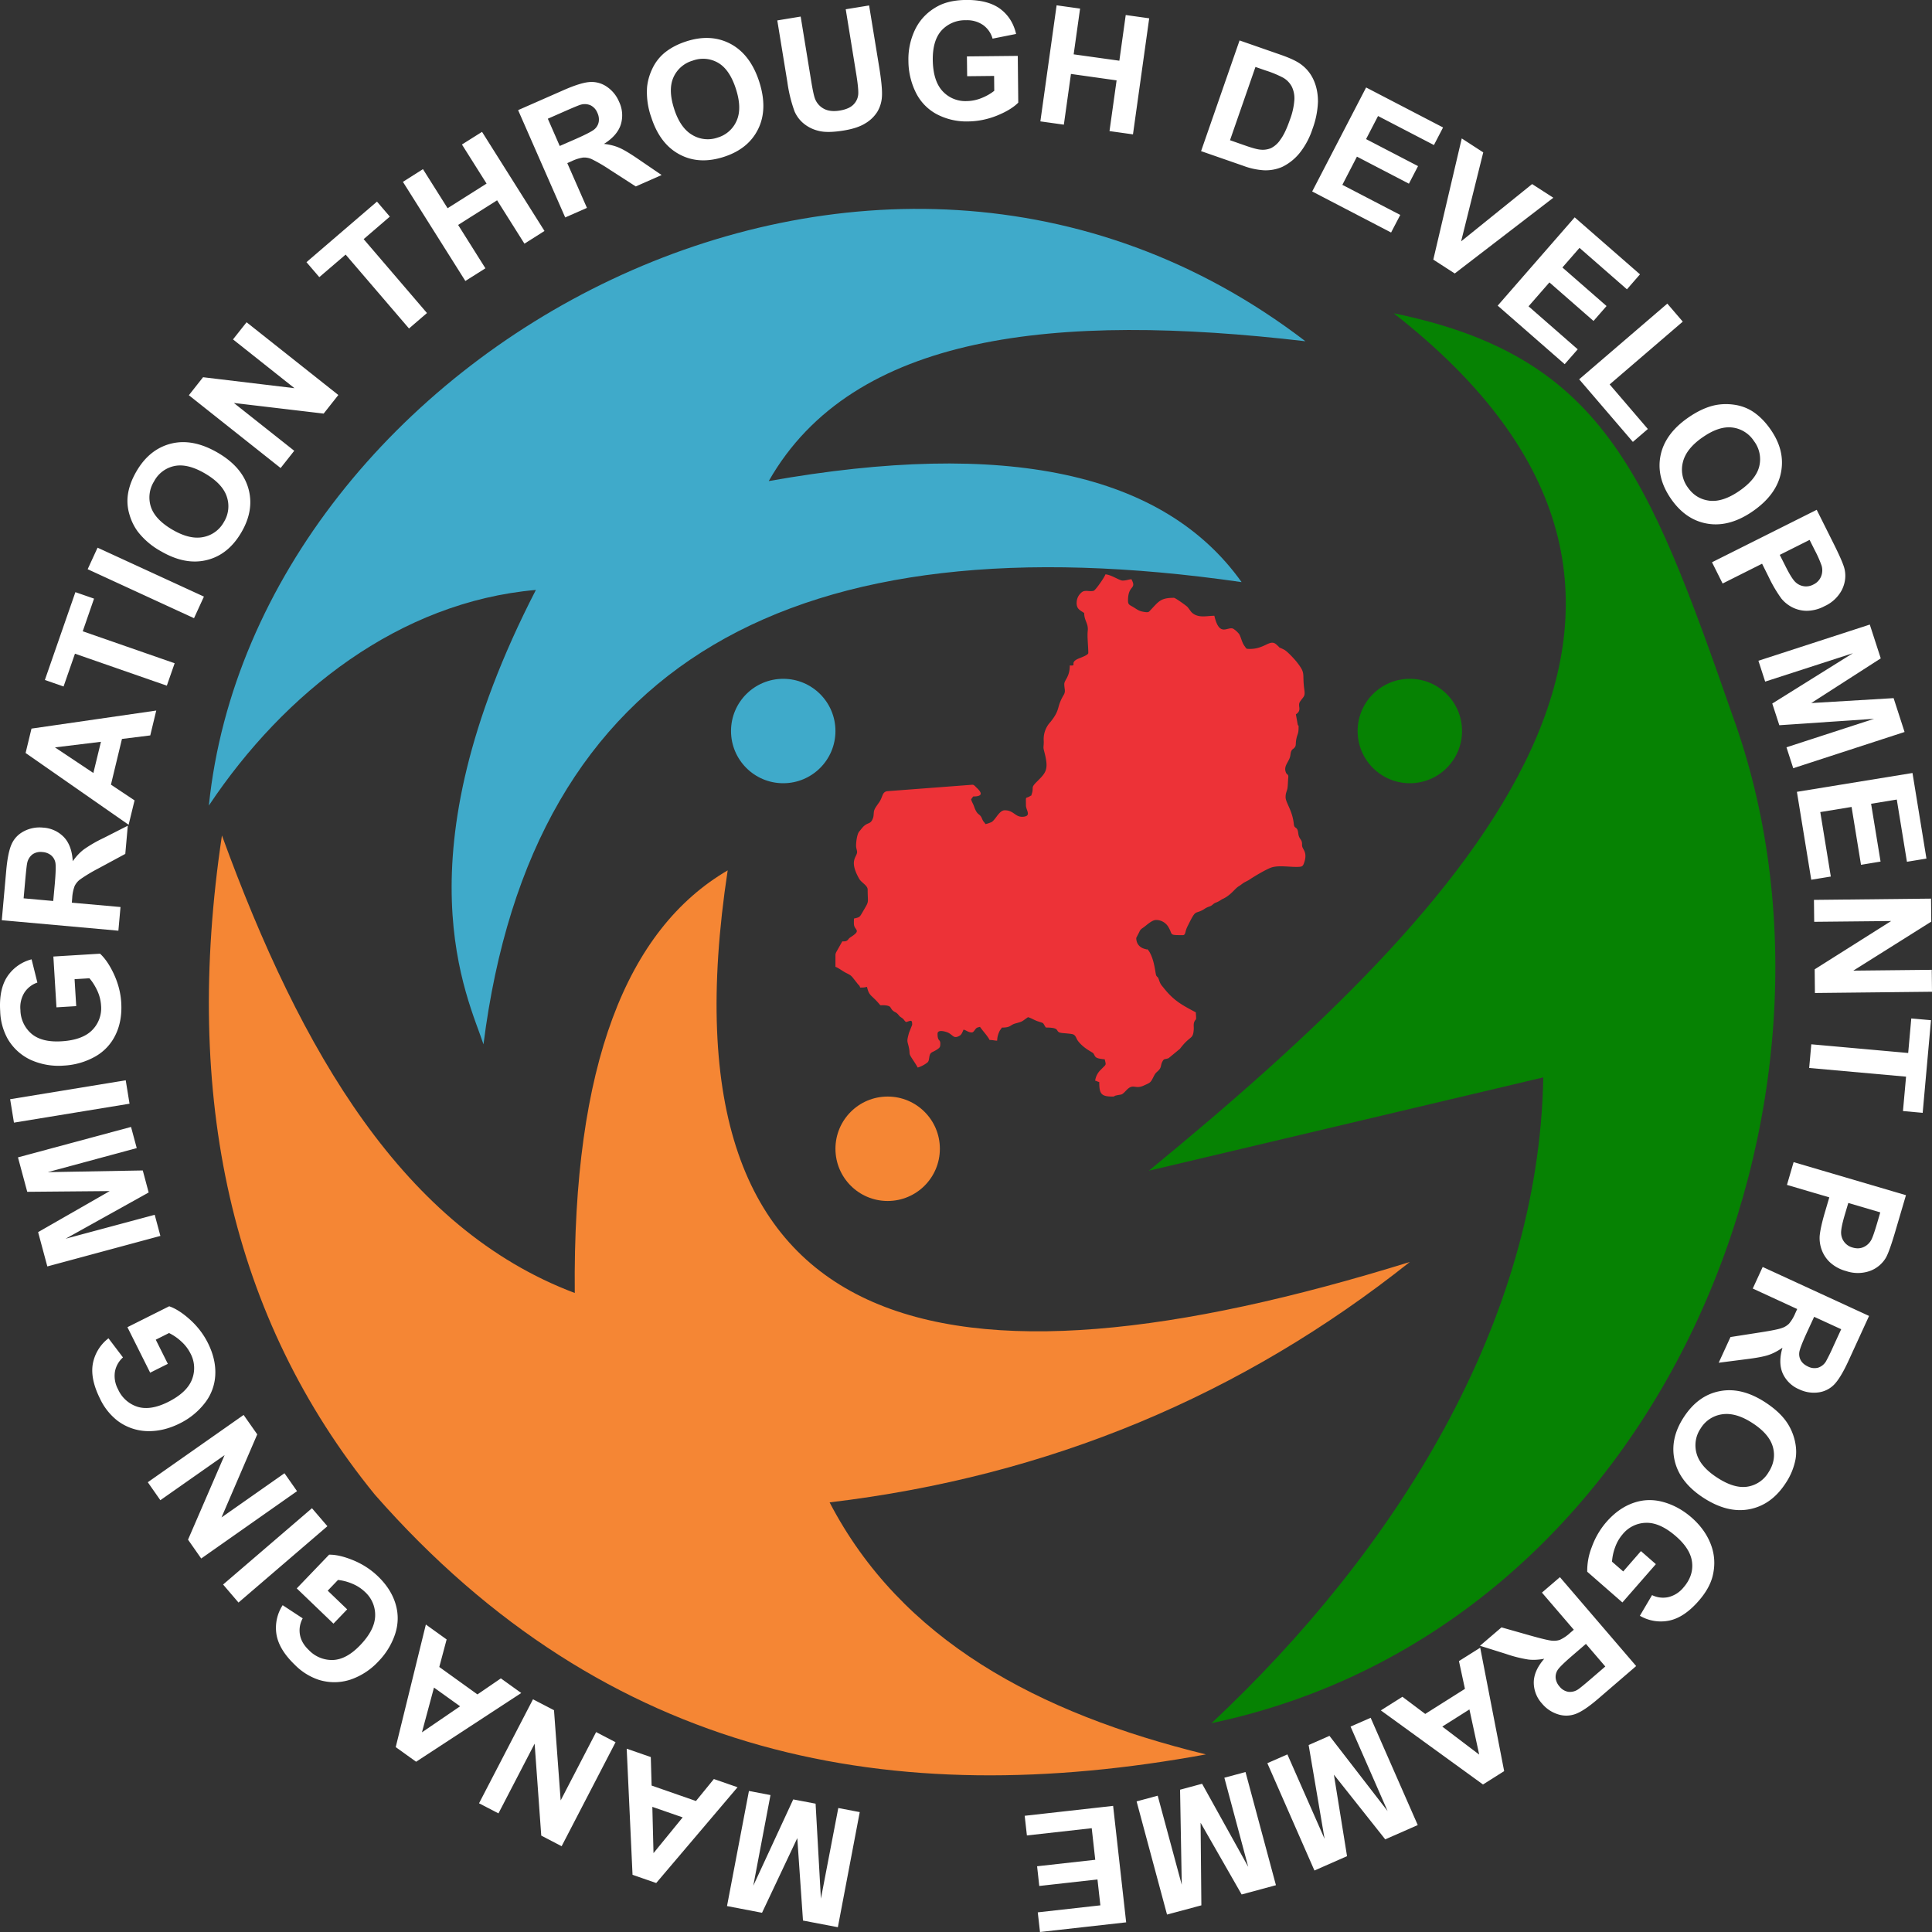<svg xmlns="http://www.w3.org/2000/svg" width="40" height="40" viewBox="0 0 40 40"><rect x="0" y="0" width="40" height="40" fill="#333333" stroke="none"/><g fill="none" fill-rule="evenodd"><path fill="#FFF" fill-rule="nonzero" d="M17.8 37.518l-.453 2.383-.722-.138-.118-1.707-.73 1.546-.725-.139.454-2.383.446.085-.356 1.877.827-1.787.463.088.11 1.966.36-1.876.445.085zm-4.825-1.313l.499.173.017.59.918.32.371-.455.49.17-1.684 1.983-.49-.17-.121-2.612zm.531 1.204l.024.958.604-.74-.628-.218zm-.761-1.339l-1.117 2.154-.422-.22-.137-1.903-.749 1.443-.402-.209 1.117-2.153.435.226.138 1.868.734-1.415.403.21zm-3.928-2.436l.43.309-.152.57.79.568.485-.332.422.303-2.177 1.423-.422-.303.624-2.538zm.168 1.306l-.249.926.79-.539-.54-.387zm-1.797-1.62l-.284.296-.76-.73.67-.698c.144-.002.311.038.505.118.192.08.36.19.504.328.183.176.305.367.367.575.062.207.058.415-.01.624a1.483 1.483 0 0 1-.347.566 1.405 1.405 0 0 1-.581.377c-.213.068-.43.07-.649.004a1.252 1.252 0 0 1-.502-.315c-.217-.209-.342-.417-.377-.626a.862.862 0 0 1 .128-.605l.415.272a.516.516 0 0 0-.057.338c.02.114.08.22.183.318a.66.66 0 0 0 .508.206c.185-.01.37-.112.555-.305.2-.208.303-.408.311-.6a.641.641 0 0 0-.212-.505.843.843 0 0 0-.264-.17 1.04 1.04 0 0 0-.293-.077l-.213.222.403.387zm-.41-1.721l-1.84 1.58-.319-.373 1.84-1.58.32.373zm-.628-.726l-1.984 1.394-.273-.39.757-1.75-1.33.933-.26-.372 1.984-1.393.282.402-.74 1.72 1.304-.915.26.371zm-2.675-2.636l-.366.183-.471-.942.865-.433c.135.046.28.14.435.28.154.14.276.3.365.478.114.227.165.448.154.665a1.021 1.021 0 0 1-.22.585 1.48 1.48 0 0 1-.515.417c-.226.113-.45.166-.674.16a1.073 1.073 0 0 1-.612-.213 1.252 1.252 0 0 1-.368-.465c-.134-.27-.183-.509-.146-.717a.861.861 0 0 1 .324-.527l.3.396a.516.516 0 0 0-.167.299.58.58 0 0 0 .065.361.66.66 0 0 0 .41.364c.178.052.386.018.625-.101.258-.13.423-.283.494-.462a.641.641 0 0 0-.031-.546.843.843 0 0 0-.192-.248 1.04 1.04 0 0 0-.25-.172l-.275.138.25.5zm-.153-2.649L.98 26.22l-.191-.71 1.483-.85-1.708.015-.192-.713 2.341-.63.118.438-1.842.498 1.967-.035.122.456-1.719.957 1.844-.495.118.438zm-.64-2.737l-2.393.392-.079-.485 2.393-.392.079.485zm-1.104-2.02l-.409.025-.064-1.052.966-.059c.105.096.202.239.29.429.087.19.137.384.149.583.015.253-.024.477-.12.672a1.02 1.02 0 0 1-.43.452 1.48 1.48 0 0 1-.638.181 1.404 1.404 0 0 1-.683-.117 1.075 1.075 0 0 1-.48-.437 1.254 1.254 0 0 1-.155-.572c-.019-.3.03-.54.146-.716a.86.86 0 0 1 .504-.358l.12.481a.516.516 0 0 0-.27.21.579.579 0 0 0-.081.358.66.66 0 0 0 .234.496c.143.118.348.168.615.152.287-.017.5-.094.635-.23a.641.641 0 0 0 .185-.515.845.845 0 0 0-.078-.304c-.047-.1-.101-.186-.163-.256l-.307.019.034.558zm.873-1.562l-2.414-.217.092-1.028c.023-.258.062-.444.116-.557.054-.114.139-.2.256-.26a.7.7 0 0 1 .39-.072.648.648 0 0 1 .435.2c.108.116.168.282.18.496.07-.1.146-.18.226-.242a2.75 2.75 0 0 1 .417-.241l.497-.253-.052.584-.559.302a3.336 3.336 0 0 0-.377.227.38.38 0 0 0-.113.137.826.826 0 0 0-.05.245l-.008.099 1.008.09-.044.49zm-1.349-.615l.033-.36c.02-.235.024-.381.01-.442a.263.263 0 0 0-.09-.146.315.315 0 0 0-.178-.065.293.293 0 0 0-.203.047.298.298 0 0 0-.11.175c-.01.04-.023.158-.041.355l-.034.381.613.055zm2.133-3.943l-.124.515-.586.073-.228.946.489.326-.123.505L.53 15.59l.122-.505 2.584-.374zm-1.145.647l-.952.116.795.53.157-.646zm1.364-1.162l-1.902-.662-.236.679-.387-.135.632-1.818.386.134-.234.676 1.903.662-.162.464zm.563-1.397l-2.202-1.014.205-.446 2.202 1.013-.205.447zm-.683-1.385a1.55 1.55 0 0 1-.483-.41c-.08-.11-.137-.23-.174-.363a.955.955 0 0 1-.032-.38c.02-.164.08-.33.18-.502.18-.31.42-.5.719-.575.3-.074.62-.011.963.188.339.197.55.444.635.74.084.295.037.597-.142.905-.181.312-.42.505-.718.578-.298.074-.614.013-.948-.181zm.24-.445c.237.138.449.188.635.15a.621.621 0 0 0 .427-.312.619.619 0 0 0 .06-.523c-.059-.18-.21-.34-.453-.482-.24-.14-.45-.191-.63-.154a.618.618 0 0 0-.423.318.625.625 0 0 0-.066.527c.058.177.208.335.449.476zM5.81 9.69l-1.9-1.507.294-.373 1.893.227-1.273-1.01.281-.355 1.9 1.506-.304.385-1.859-.22 1.25.99-.282.357zm2.658-2.889l-1.312-1.53-.545.467-.266-.31 1.46-1.254.266.311-.542.466 1.311 1.53-.372.32zm1.166-.985L8.342 3.765l.415-.263.51.809.807-.51-.51-.809.416-.262 1.293 2.052-.415.263-.566-.898-.807.51.565.898-.415.262zm2.068-1.314l-.975-2.222.944-.415c.237-.104.419-.16.543-.167a.555.555 0 0 1 .352.099.7.7 0 0 1 .25.307.65.65 0 0 1 .036.478c-.05.151-.166.284-.347.397.12.014.228.041.32.082.093.04.23.123.413.249l.46.314-.535.236-.534-.344a3.349 3.349 0 0 0-.38-.222.379.379 0 0 0-.176-.032.823.823 0 0 0-.237.075l-.091.04.407.927-.45.198zm-.113-1.48l.332-.145c.215-.095.345-.163.39-.204a.263.263 0 0 0 .085-.15.315.315 0 0 0-.028-.187.293.293 0 0 0-.14-.155.297.297 0 0 0-.206-.013c-.04.011-.15.057-.33.136l-.35.154.247.565zm1.895-.593a1.551 1.551 0 0 1-.087-.627c.014-.135.052-.264.112-.387a.956.956 0 0 1 .23-.305c.125-.107.28-.192.469-.253.34-.11.646-.093.919.052.272.146.47.406.592.783.12.373.114.699-.02.975-.134.277-.371.47-.71.58-.343.111-.65.095-.92-.05-.27-.143-.466-.399-.585-.768zm.475-.17c.084.26.21.44.374.535a.62.62 0 0 0 .526.054.618.618 0 0 0 .393-.35c.076-.173.07-.393-.017-.661-.086-.265-.208-.444-.366-.536a.618.618 0 0 0-.526-.046.624.624 0 0 0-.401.349c-.075.17-.07.388.017.654zM16.092.423l.485-.08.212 1.298c.033.207.061.339.083.398a.394.394 0 0 0 .184.212c.087.047.197.06.331.038.135-.023.233-.067.293-.135a.337.337 0 0 0 .09-.227c.001-.084-.014-.22-.045-.41L17.51.192l.484-.079.206 1.26c.047.287.067.492.06.615a.687.687 0 0 1-.095.325.731.731 0 0 1-.248.24c-.11.069-.258.118-.447.149-.228.037-.404.04-.53.005a.751.751 0 0 1-.313-.16.667.667 0 0 1-.178-.244 2.937 2.937 0 0 1-.147-.6l-.209-1.28zm3.932 1.155l-.005-.41 1.053-.011.01.968c-.1.101-.248.19-.442.269-.193.077-.39.117-.59.12a1.32 1.32 0 0 1-.664-.154 1.02 1.02 0 0 1-.429-.453 1.484 1.484 0 0 1-.149-.646 1.407 1.407 0 0 1 .152-.677c.104-.198.257-.35.46-.458.154-.082.347-.124.578-.127.3-.003.537.058.707.182.17.126.281.3.332.522l-.487.097a.516.516 0 0 0-.195-.281.578.578 0 0 0-.353-.1.66.66 0 0 0-.507.21c-.124.137-.185.34-.183.606.003.29.07.505.198.647a.64.64 0 0 0 .505.211.843.843 0 0 0 .307-.063c.103-.041.19-.092.263-.15l-.003-.308-.558.006zm1.516.933L21.876.11l.486.068-.133.947.946.132.132-.946.486.068-.336 2.403-.486-.068.147-1.05-.945-.133-.147 1.05-.486-.068zM25.663.837l.844.294c.19.066.33.13.42.195.12.086.21.196.27.33.061.135.09.284.09.448a1.804 1.804 0 0 1-.114.568 1.591 1.591 0 0 1-.24.463 1.063 1.063 0 0 1-.385.32.855.855 0 0 1-.387.07 1.462 1.462 0 0 1-.425-.094l-.869-.302.797-2.292zm.33.549l-.527 1.517.343.12c.129.044.224.07.286.075a.445.445 0 0 0 .22-.031.51.51 0 0 0 .197-.18c.067-.09.13-.225.192-.403a1.44 1.44 0 0 0 .095-.423.554.554 0 0 0-.054-.268.464.464 0 0 0-.175-.182 2.212 2.212 0 0 0-.37-.153l-.207-.072zm1.174 2.579l1.117-2.154 1.593.828-.189.364-1.157-.601-.248.478 1.076.559-.189.364-1.076-.56-.302.584 1.199.623-.19.364-1.634-.85zm2.508 1.41l.589-2.509.445.289-.458 1.842 1.47-1.186.439.283-2.041 1.568-.444-.287zm1.333.953L32.602 4.5l1.352 1.18-.27.31-.982-.858-.354.406.914.798-.27.309-.913-.798-.432.495 1.018.89-.27.308-1.387-1.212zm1.687 1.525l1.825-1.567.32.373-1.514 1.3.791.923-.31.267-1.112-1.296zm2.245.802c.202-.142.394-.23.574-.267.133-.026.267-.028.402-.007a.953.953 0 0 1 .36.131c.138.088.265.212.378.374.206.293.279.59.22.894-.058.304-.25.57-.573.797-.321.225-.634.314-.937.267-.304-.047-.558-.217-.762-.508-.207-.296-.282-.595-.224-.896.058-.3.245-.562.562-.785zm.303.404c-.225.158-.359.33-.402.516a.622.622 0 0 0 .104.518c.112.16.262.251.45.274.187.021.395-.049.626-.21.228-.16.363-.33.404-.509a.62.62 0 0 0-.111-.516.624.624 0 0 0-.45-.281c-.186-.022-.392.047-.62.208zm.202 2.582l2.168-1.086.351.702c.133.267.21.445.228.537.029.14.01.28-.057.418a.754.754 0 0 1-.36.338.795.795 0 0 1-.37.096.67.67 0 0 1-.307-.077.71.71 0 0 1-.216-.176 2.784 2.784 0 0 1-.258-.437l-.142-.285-.817.41-.22-.44zm2.021-.463l-.618.31.12.238c.086.172.155.281.207.328a.316.316 0 0 0 .369.048.317.317 0 0 0 .16-.168.34.34 0 0 0 .01-.224 2.394 2.394 0 0 0-.143-.322l-.105-.21zm-1.06 2.502l2.306-.749.227.7-1.439.925 1.705-.102.227.701-2.305.75-.14-.433 1.814-.59-1.962.133-.146-.449 1.669-1.042-1.816.588-.14-.432zm.797 2.714l2.393-.39.289 1.772-.404.066-.21-1.288-.532.087.196 1.197-.405.067-.195-1.198-.648.106.218 1.335-.405.066-.297-1.82zm.353 2.237l2.424-.026.005.476-1.614 1.015 1.624-.017.005.454-2.424.026-.005-.49 1.583-1-1.593.016-.005-.454zm-.055 2.99l2.006.18.064-.715.408.036-.172 1.918-.408-.037.064-.712-2.006-.18.044-.49zm-.366 2.44l2.326.684-.222.754c-.084.285-.15.468-.198.548a.637.637 0 0 1-.327.267.752.752 0 0 1-.492.002.795.795 0 0 1-.338-.184.671.671 0 0 1-.171-.265.71.71 0 0 1-.039-.275c.011-.119.047-.284.11-.497l.09-.305-.877-.258.138-.472zm1.794 1.04l-.662-.195-.076.256c-.054.185-.078.311-.072.38a.317.317 0 0 0 .238.287c.085.025.162.021.232-.012a.339.339 0 0 0 .16-.158c.026-.053.064-.163.114-.332l.066-.226zm-2.435 1.13l2.203 1.014-.43.938c-.109.235-.208.397-.296.486a.555.555 0 0 1-.329.16.7.7 0 0 1-.391-.064.648.648 0 0 1-.343-.333c-.063-.147-.064-.323-.004-.529-.1.07-.198.121-.293.152-.096.032-.254.061-.474.088l-.553.071.244-.532.628-.098c.223-.035.367-.064.43-.087a.378.378 0 0 0 .154-.092.824.824 0 0 0 .128-.213l.041-.09-.92-.424.205-.446zm1.066 1.032l-.152.329c-.098.214-.15.35-.156.412a.263.263 0 0 0 .036.168c.03.05.079.09.145.121a.293.293 0 0 0 .207.024.298.298 0 0 0 .163-.128 4.02 4.02 0 0 0 .157-.321l.16-.348-.56-.257zm-1.019 1.766c.208.135.362.279.463.433.074.113.126.237.157.37.03.134.035.261.013.383a1.339 1.339 0 0 1-.203.491c-.195.3-.443.48-.746.54-.303.06-.62-.018-.953-.233-.329-.213-.529-.47-.599-.769-.07-.3-.009-.599.185-.898.196-.303.444-.485.745-.543.3-.06.613.016.938.226zm-.26.433c-.231-.15-.44-.209-.629-.18a.621.621 0 0 0-.441.291.619.619 0 0 0-.085.52c.05.182.194.35.43.502.234.152.441.213.622.185a.618.618 0 0 0 .437-.297c.11-.17.14-.345.091-.524-.05-.18-.19-.345-.425-.497zm-2.307 2.652l.309.27-.693.793-.728-.636a1.324 1.324 0 0 1 .094-.51c.07-.195.172-.369.303-.52.166-.19.351-.322.556-.394.204-.072.412-.078.623-.019.212.059.406.166.582.319.19.166.324.354.403.563.079.21.09.426.036.648-.042.17-.138.343-.29.517-.198.227-.4.363-.607.407a.86.86 0 0 1-.61-.099l.252-.428a.515.515 0 0 0 .34.041.579.579 0 0 0 .309-.197c.14-.161.2-.334.18-.518-.019-.185-.13-.365-.33-.54-.217-.19-.422-.285-.614-.283a.64.64 0 0 0-.493.236.842.842 0 0 0-.157.272 1.043 1.043 0 0 0-.064.297l.232.202.367-.421zm-1.677.54l1.578 1.84-.782.673c-.196.169-.354.275-.471.318a.554.554 0 0 1-.365.008.7.7 0 0 1-.33-.221.649.649 0 0 1-.172-.447c.004-.16.076-.32.217-.482-.12.022-.23.028-.33.016a2.74 2.74 0 0 1-.467-.118l-.533-.167.445-.381.61.173c.218.061.361.095.429.102.066.006.126 0 .177-.02a.822.822 0 0 0 .205-.141l.076-.065-.66-.769.373-.32zm.538 1.381l-.275.237c-.178.153-.282.255-.314.309a.264.264 0 0 0-.037.167.316.316 0 0 0 .08.17.293.293 0 0 0 .18.109.297.297 0 0 0 .2-.048c.035-.022.127-.097.277-.226l.29-.25-.401-.468zm-4.246 1.377l.447-.282.472.355.822-.519-.124-.575.44-.277.496 2.555-.438.277-2.115-1.534zm1.272.335l.764.58-.202-.935-.562.355zm-1.483-.182l.975 2.221-.673.296-1.063-1.34.272 1.688-.675.297-.975-2.222.415-.182.77 1.748-.33-1.942.431-.19 1.204 1.558-.767-1.75.416-.182zm-2.591 1.123l.63 2.343-.71.192-.85-1.485.016 1.71-.711.191-.63-2.343.437-.118.498 1.844-.035-1.968.456-.123.955 1.72-.494-1.845.438-.118zm-2.741.701l.27 2.411-1.784.2-.046-.407 1.296-.145-.06-.536-1.205.135-.045-.408 1.204-.134-.073-.654-1.342.15-.046-.407 1.83-.205z"/><path fill="#3FAACA" d="M11.095 12.214c-2.881 5.59-1.397 8.45-1.085 9.408 1.006-7.968 6.467-10.9 15.696-9.57-1.617-2.27-4.885-2.964-9.79-2.092 1.746-3.066 5.947-3.497 11.111-2.895-8.981-6.878-21.74.258-22.703 9.613 1.564-2.344 3.942-4.215 6.77-4.464z"/><path fill="#068203" d="M23.784 24.24c6.75-5.539 12.671-11.814 5.071-17.754 4.31.883 5.253 3.273 7.014 8.325 2.886 7.929-1.41 18.887-10.785 20.865 3.81-3.575 6.775-8.282 6.868-13.37l-8.168 1.933z"/><path fill="#F58634" d="M11.9 26.77c-.046-4.731 1.08-7.53 3.166-8.75-1.505 9.893 4.5 11.094 14.123 8.108-3.476 2.763-7.472 4.438-12.013 4.977 1.48 2.845 4.3 4.364 7.792 5.218-6.476 1.187-12.389.108-17.208-5.379-2.977-3.658-3.976-8.233-3.165-13.647C6.23 21.79 8.37 25.44 11.9 26.77z"/><path fill="#ED3237" d="M22.29 12.477c0 .13.06.15.157.215 0 .163.091.212.073.373-.013.119.012.315.012.455 0 .043-.175.103-.209.118-.193.087-.01.153-.174.139 0 .24-.114.3-.114.386 0 .11.035.145-.014.228-.156.263-.057.287-.271.555a.52.52 0 0 0-.14.402c0 .14-.02.1.014.228.093.362.034.418-.16.611-.133.133-.054.106-.103.253-.02.057.006.017-.03.04-.107.068-.09-.02-.09.196 0 .096.122.22-.059.234-.166.013-.189-.134-.38-.134-.113 0-.185.187-.27.243a.653.653 0 0 1-.128.043c-.042-.064-.038-.033-.077-.123-.045-.106-.09-.042-.159-.24-.022-.064-.049-.095-.062-.151l.043-.058c.22 0 .172-.088.069-.183-.022-.02-.05-.06-.084-.06l-1.768.134c-.104.019-.087.114-.16.224-.026.038-.085.116-.1.156-.03.07-.002.123-.046.211-.041.081-.08.062-.147.11-.048.032-.085.09-.123.133-.047.052-.07.234-.065.316.001.026.019.075.02.106.003.11-.178.167.044.558.045.08.175.136.175.223 0 .31.042.213-.11.474-.057.097-.053.098-.174.126 0 .036-.004.108.003.14.023.106.15.104-.073.246-.044.029-.033.034-.065.063-.029.026-.064.023-.106.023l-.118.209a.175.175 0 0 0-.024.066v.253c.053.014.153.092.218.124.115.057.108.058.192.164l.05.063c.032.04.038.03.051.077.075 0 .084 0 .142-.014.036.156.07.164.167.26.178.178.038.099.243.126l.024.006c.064.017.051.052.1.098.041.037.06.029.1.07.017.016.027.032.04.046.02.019.031.024.05.037.05.037.045.056.084.085.095-.022.128-.065.128.057l-.065.163c-.06.213-.029.16.003.343.014.086-.005.086.034.152.045.076.098.144.142.228a.612.612 0 0 0 .204-.108c.026-.025.027-.054.036-.107.02-.126.064-.084.19-.18.036-.027.038-.054.038-.105 0-.09-.057-.035-.057-.2 0-.1.178-.042.22-.022.103.05.114.137.242.059.04-.025.056-.082.077-.123.063.017.096.058.17.058.048 0 .065-.08.115-.1.017-.006.037-.01.055-.015.058.087.148.175.199.272.079 0 .094.013.156.014a.464.464 0 0 1 .058-.213l.041-.058c.192 0 .161-.054.284-.087.157-.042.123-.038.255-.128.064.015.129.06.2.084.148.049.093.016.17.13.35 0 .151.1.353.115.05.004.171.014.204.024.066.021.069.085.106.135.12.162.302.234.322.262.046.068.016.103.234.122.031.133.035.094-.075.21a.386.386 0 0 0-.123.232c.044.01.04.018.085.029 0 .238.036.3.27.3.062 0 .022-.009.077-.022.132-.031.106.005.216-.11.141-.148.173-.014.35-.092.163-.073.145-.06.226-.215.033-.062.056-.066.099-.114.05-.057.032-.095.065-.163.042-.084.053-.045.134-.08l.234-.193c.212-.282.266-.186.284-.384.008-.085-.014-.128.022-.193.024-.041.028-.015.028-.07 0-.028-.005-.071-.005-.107-.287-.152-.453-.24-.657-.495-.062-.077-.073-.079-.107-.178-.025-.073-.026-.043-.055-.087-.021-.031-.03-.305-.145-.497-.008-.013-.043-.065-.054-.046-.002.003-.008-.003-.01-.004l-.012-.002c-.11-.025-.194-.098-.194-.233l.063-.122c.022-.057.053-.07.097-.102.063-.047.168-.147.251-.147.111 0 .202.063.248.136.11.176 0 .178.305.178.05 0 .05-.056.066-.105.018-.056.033-.08.057-.128.141-.286.129-.21.266-.276.052-.024.064-.043.118-.067.061-.026.071-.02.12-.063.057-.049.05-.015.174-.097.028-.018.032-.015.057-.029.16-.088.217-.198.305-.25.037-.022.066-.049.1-.07.041-.025.074-.036.119-.066.095-.064.364-.226.47-.255.157-.042.366-.001.532-.007.07-.003.097-.006.12-.065.085-.223-.012-.284-.031-.354-.008-.03-.002-.05-.006-.08-.008-.06-.035-.067-.06-.125-.021-.049-.016-.113-.036-.15-.028-.054-.064-.027-.073-.113-.028-.283-.17-.442-.17-.556 0-.087.022-.109.037-.177.01-.048.012-.171.017-.214.013-.11-.032-.047-.057-.15-.03-.12.082-.203.1-.318.01-.057.009-.097.05-.135l.009-.006.016-.013c.053-.051.032-.08.046-.167.025-.146.051-.112.051-.277 0-.049-.012-.007-.02-.058l-.036-.2c.139-.093.023-.172.088-.267.077-.113.107-.098.086-.25-.047-.346.038-.317-.152-.562-.044-.057-.2-.227-.265-.26-.158-.08-.04 0-.163-.109-.095-.084-.177.002-.316.051a.634.634 0 0 1-.271.041c-.04 0-.044-.024-.064-.05-.062-.08-.07-.168-.116-.254a.486.486 0 0 0-.128-.115c-.12-.046-.283.183-.387-.266-.157 0-.32.053-.455-.057-.038-.032-.064-.084-.102-.126-.025-.027-.251-.189-.28-.189-.278 0-.316.077-.478.247-.039.04-.038.057-.111.049-.137-.017-.154-.045-.263-.11-.07-.04-.099-.047-.099-.128 0-.336.187-.224.071-.443-.067.006-.107.028-.184.028-.064 0-.243-.126-.355-.128-.013.052-.203.328-.244.34-.094.025-.184-.032-.257.04a.277.277 0 0 0-.094.205z"/><path d="M20 4.324c8.657 0 15.676 7.019 15.676 15.676S28.657 35.676 20 35.676 4.324 28.657 4.324 20 11.343 4.324 20 4.324z"/><circle cx="16.216" cy="15.135" r="1.081" fill="#3FAACA"/><circle cx="29.189" cy="15.135" r="1.081" fill="#068203"/><circle cx="18.378" cy="23.784" r="1.081" fill="#F58634"/></g></svg>